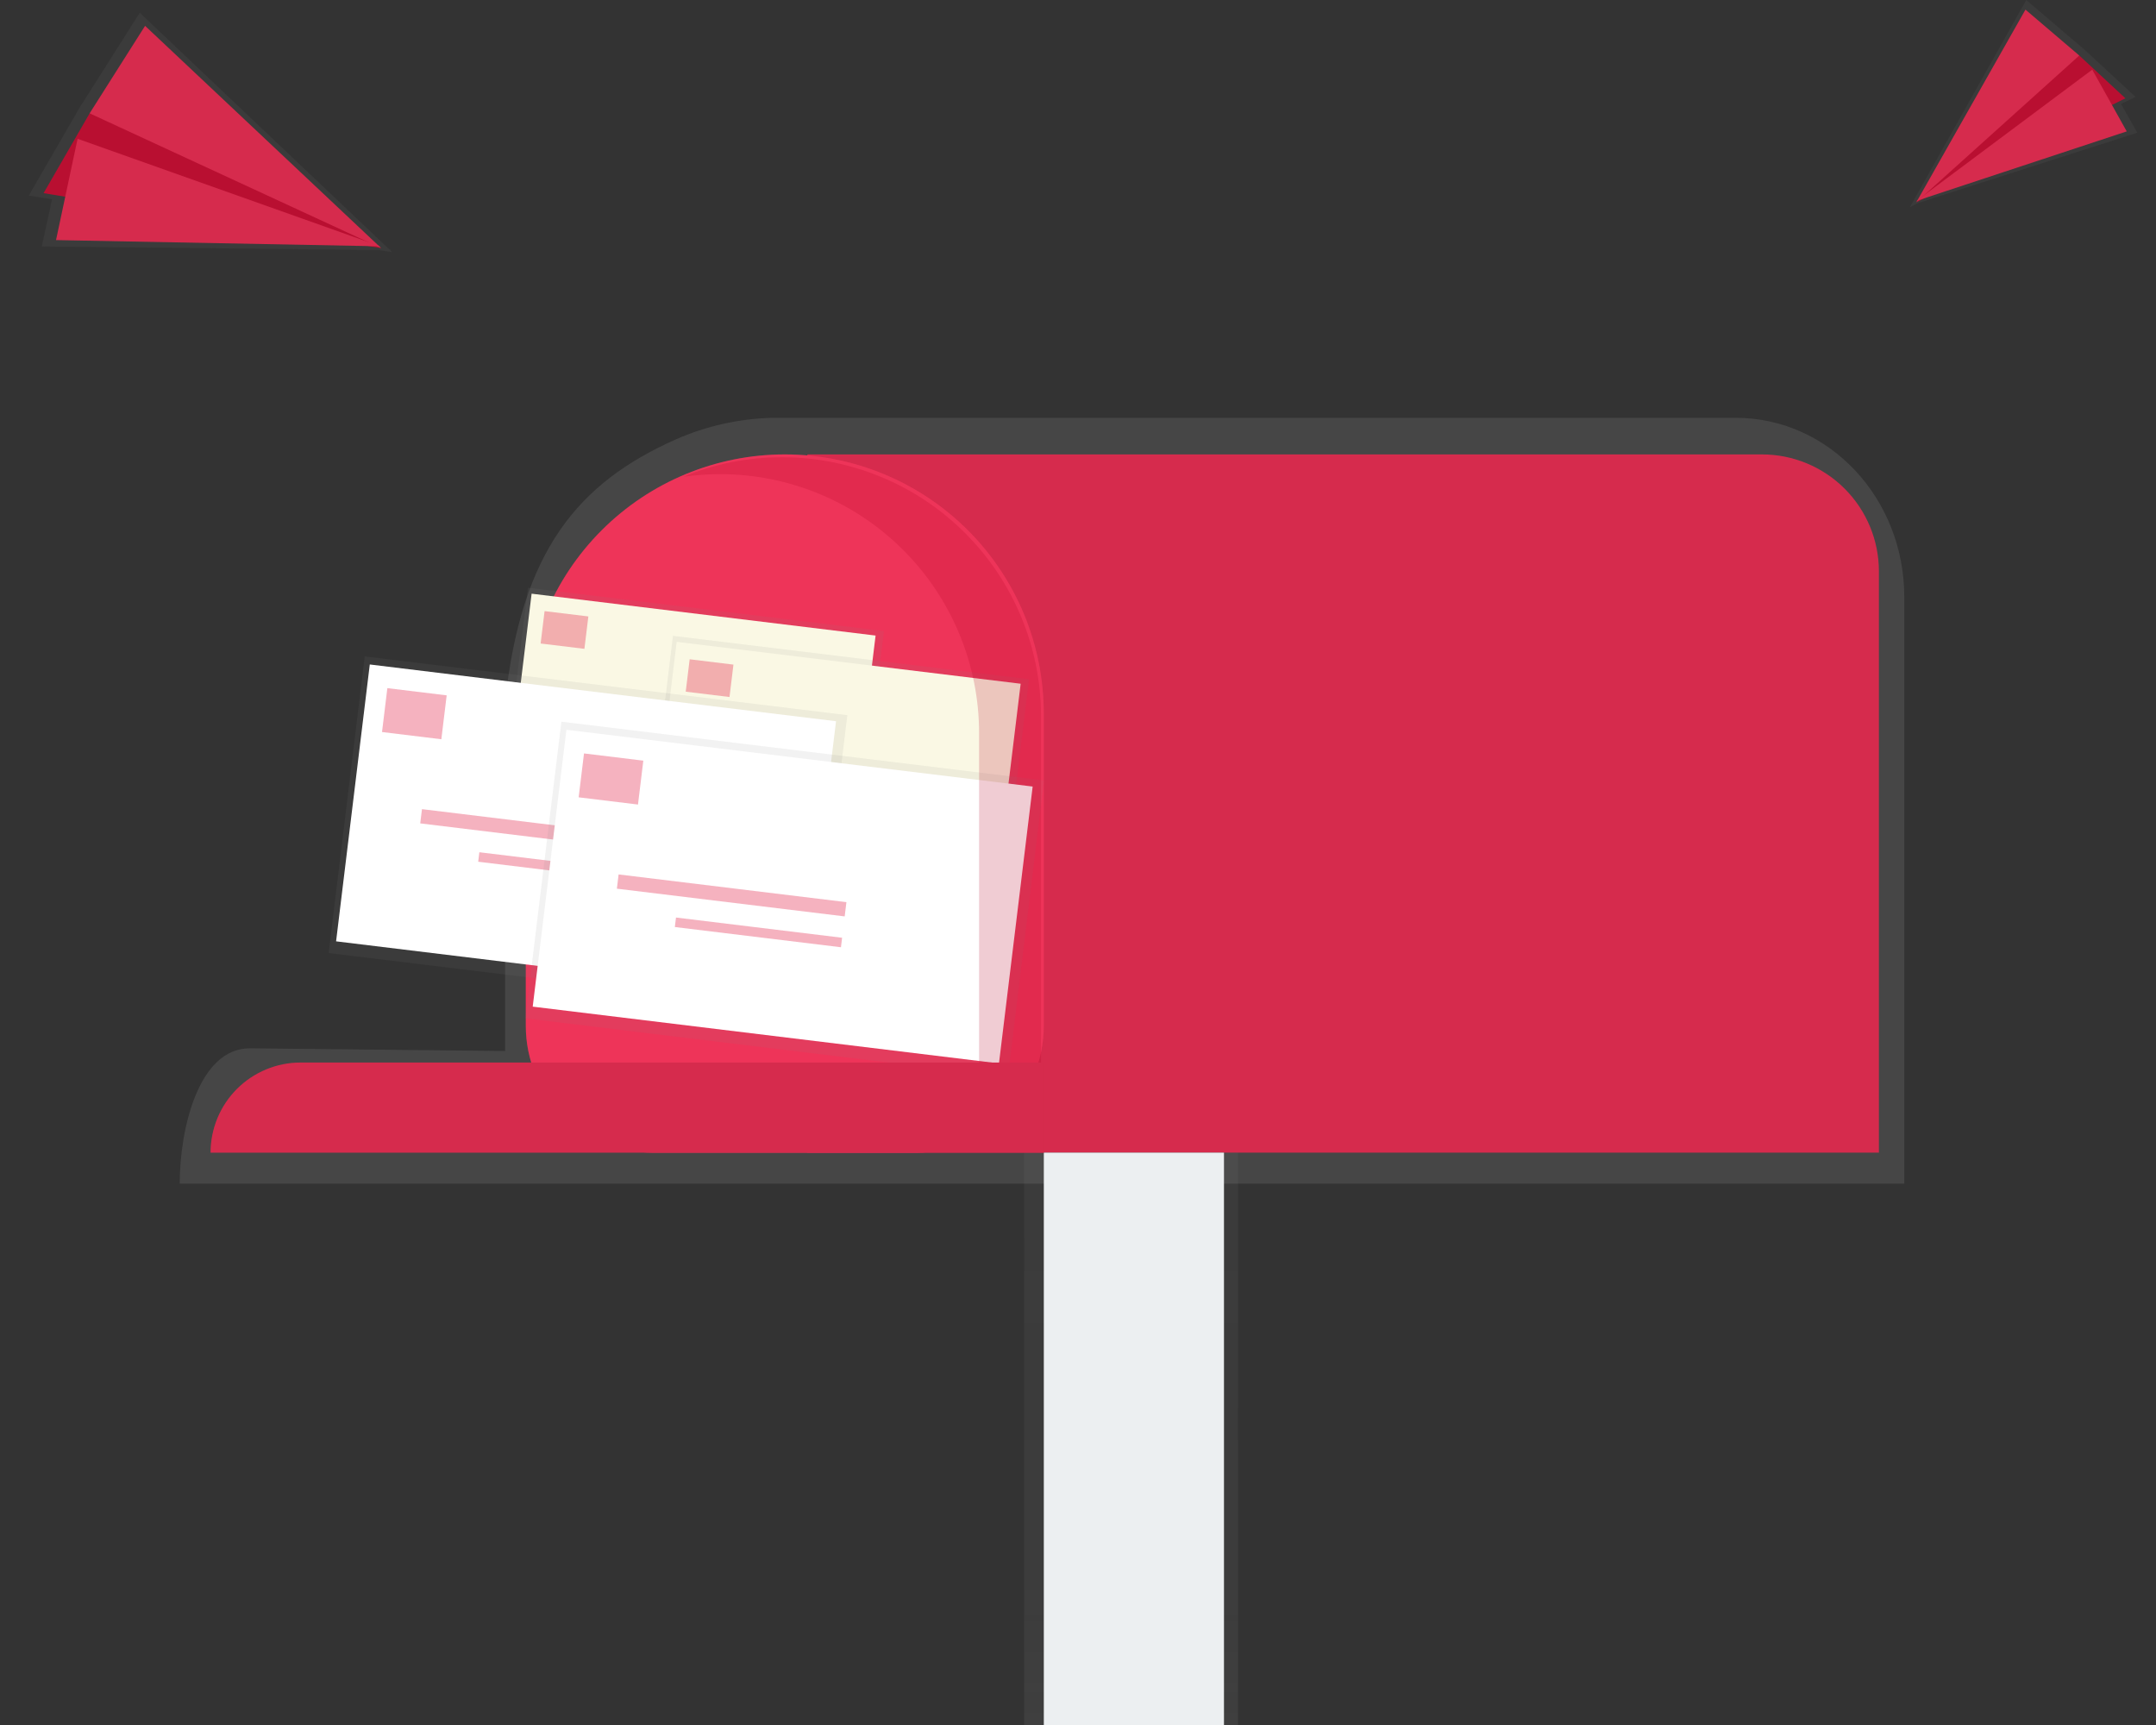 <svg width="500" height="400" viewBox="0 0 500 400" fill="none" xmlns="http://www.w3.org/2000/svg">
<rect x="0" y="0" width="500" height="400" fill="#333333" stroke="none"/>
<g clip-path="url(#clip0)">
<path d="M402.54 96.887H179.1C171.42 97.083 163.85 98.769 156.814 101.853C134.1 111.92 120.88 127.72 117.147 162.76V243.713L57.94 243.087C46.033 243.087 41.68 261.807 41.68 274.46H441.62V138.413C441.62 115.48 424.147 96.887 402.54 96.887Z" fill="url(#paint0_linear)"/>
<path d="M187.233 105.373H408.62C415.813 105.373 422.711 108.231 427.797 113.317C432.883 118.403 435.74 125.301 435.74 132.493V267.28H187.233V105.373Z" fill="#D62B4D"/>
<path d="M182 105.373C197.929 105.373 213.205 111.701 224.469 122.964C235.732 134.228 242.06 149.504 242.06 165.433V237.887C242.06 245.682 238.963 253.159 233.451 258.671C227.939 264.183 220.462 267.28 212.667 267.28H151.333C143.538 267.28 136.061 264.183 130.549 258.671C125.037 253.159 121.94 245.682 121.94 237.887V165.433C121.94 149.504 128.268 134.228 139.531 122.964C150.795 111.701 166.071 105.373 182 105.373V105.373Z" fill="#F5375D"/>
<path opacity="0.2" d="M69.727 246.387H242.073V267.28H48.834C48.834 261.739 51.035 256.424 54.953 252.506C58.871 248.588 64.186 246.387 69.727 246.387V246.387Z" fill="#D62B4D"/>
<path opacity="0.2" d="M182 105.373C197.929 105.373 213.205 111.701 224.469 122.964C235.732 134.228 242.06 149.504 242.06 165.433V237.887C242.06 245.682 238.963 253.159 233.451 258.671C227.939 264.183 220.462 267.28 212.667 267.28H151.333C143.538 267.28 136.061 264.183 130.549 258.671C125.037 253.159 121.94 245.682 121.94 237.887V165.433C121.94 149.504 128.268 134.228 139.531 122.964C150.795 111.701 166.071 105.373 182 105.373Z" fill="#D62B4D"/>
<path d="M287.12 267.28H237.507V485.98H287.12V267.28Z" fill="url(#paint1_linear)"/>
<path d="M283.853 267.28H242.073V482.067H283.853V267.28Z" fill="#ECEFF1"/>
<path d="M122.426 136.282L116.25 187.027L198.82 197.078L204.997 146.333L122.426 136.282Z" fill="url(#paint2_linear)"/>
<path d="M123.286 137.666L117.522 185.024L197.293 194.733L203.058 147.376L123.286 137.666Z" fill="#FAF8E4"/>
<g opacity="0.6">
<path opacity="0.6" d="M125.379 149.219L135.531 150.454L136.445 142.943L126.293 141.708L125.379 149.219Z" fill="#E32B4F"/>
<path opacity="0.6" d="M131.926 164.842L170.898 169.586L171.195 167.15L132.223 162.406L131.926 164.842Z" fill="#D62B4D"/>
<path opacity="0.6" d="M141.841 171.406L170.258 174.865L170.455 173.244L142.038 169.785L141.841 171.406Z" fill="#D62B4D"/>
</g>
<path d="M156.07 147.444L149.894 198.19L232.464 208.241L238.641 157.495L156.07 147.444Z" fill="url(#paint3_linear)"/>
<path d="M156.93 148.836L151.166 196.193L230.937 205.903L236.701 158.545L156.93 148.836Z" fill="#FAF8E4"/>
<g opacity="0.6">
<path opacity="0.6" d="M159.028 160.389L169.18 161.625L170.094 154.114L159.942 152.878L159.028 160.389Z" fill="#E32B4F"/>
<path opacity="0.6" d="M165.575 176.012L204.547 180.756L204.844 178.321L165.871 173.577L165.575 176.012Z" fill="#D62B4D"/>
<path opacity="0.6" d="M175.477 182.576L203.894 186.035L204.091 184.414L175.674 180.955L175.477 182.576Z" fill="#D62B4D"/>
</g>
<path d="M84.586 152.215L76.213 221.001L188.133 234.624L196.506 165.838L84.586 152.215Z" fill="url(#paint4_linear)"/>
<path d="M85.757 154.081L77.942 218.281L186.071 231.442L193.885 167.243L85.757 154.081Z" fill="white"/>
<g opacity="0.6">
<path opacity="0.6" d="M88.593 169.746L102.352 171.421L103.59 161.242L89.832 159.568L88.593 169.746Z" fill="#E32B4F"/>
<path opacity="0.6" d="M97.457 190.93L150.287 197.36L150.689 194.058L97.859 187.627L97.457 190.93Z" fill="#E32B4F"/>
<path opacity="0.6" d="M110.9 199.823L149.422 204.512L149.691 202.309L111.168 197.62L110.9 199.823Z" fill="#E32B4F"/>
</g>
<path d="M130.192 167.345L121.819 236.131L233.74 249.754L242.113 180.968L130.192 167.345Z" fill="url(#paint5_linear)"/>
<path d="M131.356 169.224L123.542 233.424L231.67 246.585L239.485 182.386L131.356 169.224Z" fill="white"/>
<g opacity="0.6">
<path opacity="0.6" d="M134.197 184.886L147.955 186.561L149.194 176.383L135.436 174.708L134.197 184.886Z" fill="#E32B4F"/>
<path opacity="0.6" d="M143.061 206.07L195.891 212.5L196.293 209.198L143.463 202.768L143.061 206.07Z" fill="#E32B4F"/>
<path opacity="0.6" d="M156.503 214.963L195.025 219.652L195.293 217.449L156.771 212.76L156.503 214.963Z" fill="#E32B4F"/>
</g>
<path opacity="0.2" d="M181.36 106.027C173.503 106.02 165.722 107.561 158.46 110.56C161.289 110.154 164.142 109.949 167 109.947V109.947C174.887 109.947 182.697 111.5 189.984 114.518C197.271 117.537 203.892 121.961 209.469 127.538C215.046 133.115 219.47 139.736 222.488 147.023C225.506 154.31 227.06 162.119 227.06 170.007V265.34H241.42V166.087C241.42 150.158 235.092 134.881 223.829 123.618C212.565 112.354 197.289 106.027 181.36 106.027Z" fill="#B50125"/>
<path d="M69.727 246.387H242.073V267.28H48.834C48.834 261.739 51.035 256.424 54.953 252.506C58.871 248.588 64.186 246.387 69.727 246.387V246.387Z" fill="#D62B4D"/>
<path d="M444.914 47.053L442.934 48.02L443.16 47.613L442.987 47.667L443.234 47.487L469.914 0L483.554 11.633L495.26 22.467L491.9 24.107L495.674 30.767L444.914 47.053Z" fill="url(#paint6_linear)"/>
<path d="M482.207 12.873L492.9 22.793L444.42 46.893L470.22 13.827L482.207 12.873Z" fill="#B90F31"/>
<path d="M469.727 2.233L444.42 46.893L482.207 12.873L469.727 2.233Z" fill="#D62B4D"/>
<path d="M493.213 30.467L444.473 46.567L485.213 16.153L493.213 30.467Z" fill="#D62B4D"/>
<path d="M87.78 57.98L90.966 58.473L90.473 58.007H90.746L90.32 57.86L32.413 2.947L18.36 25.127L6.667 45.36L12.08 46.2L9.68 57.16L87.78 57.98Z" fill="url(#paint7_linear)"/>
<path d="M20.786 26.28L10.106 44.793L88.4 57.54L37.973 22.427L20.786 26.28Z" fill="#B90F31"/>
<path d="M33.647 5.993L88.4 57.54L20.787 26.28L33.647 5.993Z" fill="#D62B4D"/>
<path d="M12.993 55.673L88.186 57.113L17.993 32.18L12.993 55.673Z" fill="#D62B4D"/>
</g>
<defs>
<linearGradient id="paint0_linear" x1="95331.4" y1="64346.5" x2="335275" y2="64346.5" gradientUnits="userSpaceOnUse">
<stop stop-color="#808080" stop-opacity="0.25"/>
<stop offset="0.54" stop-color="#808080" stop-opacity="0.12"/>
<stop offset="1" stop-color="#808080" stop-opacity="0.1"/>
</linearGradient>
<linearGradient id="paint1_linear" x1="262.313" y1="485.98" x2="262.313" y2="267.28" gradientUnits="userSpaceOnUse">
<stop stop-color="#808080" stop-opacity="0.25"/>
<stop offset="0.54" stop-color="#808080" stop-opacity="0.12"/>
<stop offset="1" stop-color="#808080" stop-opacity="0.1"/>
</linearGradient>
<linearGradient id="paint2_linear" x1="-17166.2" y1="30053.8" x2="-16395.5" y2="23722.3" gradientUnits="userSpaceOnUse">
<stop stop-color="#808080" stop-opacity="0.25"/>
<stop offset="0.54" stop-color="#808080" stop-opacity="0.12"/>
<stop offset="1" stop-color="#808080" stop-opacity="0.1"/>
</linearGradient>
<linearGradient id="paint3_linear" x1="-14661.9" y1="31252.2" x2="-13891.2" y2="24920.7" gradientUnits="userSpaceOnUse">
<stop stop-color="#808080" stop-opacity="0.25"/>
<stop offset="0.54" stop-color="#808080" stop-opacity="0.12"/>
<stop offset="1" stop-color="#808080" stop-opacity="0.1"/>
</linearGradient>
<linearGradient id="paint4_linear" x1="-26208.2" y1="46925.3" x2="-24792.2" y2="35292.3" gradientUnits="userSpaceOnUse">
<stop stop-color="#808080" stop-opacity="0.25"/>
<stop offset="0.54" stop-color="#808080" stop-opacity="0.12"/>
<stop offset="1" stop-color="#808080" stop-opacity="0.1"/>
</linearGradient>
<linearGradient id="paint5_linear" x1="-21590" y1="49123.4" x2="-20174" y2="37490.4" gradientUnits="userSpaceOnUse">
<stop stop-color="#808080" stop-opacity="0.25"/>
<stop offset="0.54" stop-color="#808080" stop-opacity="0.12"/>
<stop offset="1" stop-color="#808080" stop-opacity="0.1"/>
</linearGradient>
<linearGradient id="paint6_linear" x1="-7636.09" y1="36668.8" x2="-9802.08" y2="34816.4" gradientUnits="userSpaceOnUse">
<stop stop-color="#808080" stop-opacity="0.25"/>
<stop offset="0.54" stop-color="#808080" stop-opacity="0.12"/>
<stop offset="1" stop-color="#808080" stop-opacity="0.1"/>
</linearGradient>
<linearGradient id="paint7_linear" x1="3283.8" y1="42294" x2="5868.25" y2="38215.2" gradientUnits="userSpaceOnUse">
<stop stop-color="#808080" stop-opacity="0.25"/>
<stop offset="0.54" stop-color="#808080" stop-opacity="0.12"/>
<stop offset="1" stop-color="#808080" stop-opacity="0.1"/>
</linearGradient>
<clipPath id="clip0">
<rect width="500" height="400" fill="white"/>
</clipPath>
</defs>
</svg>
